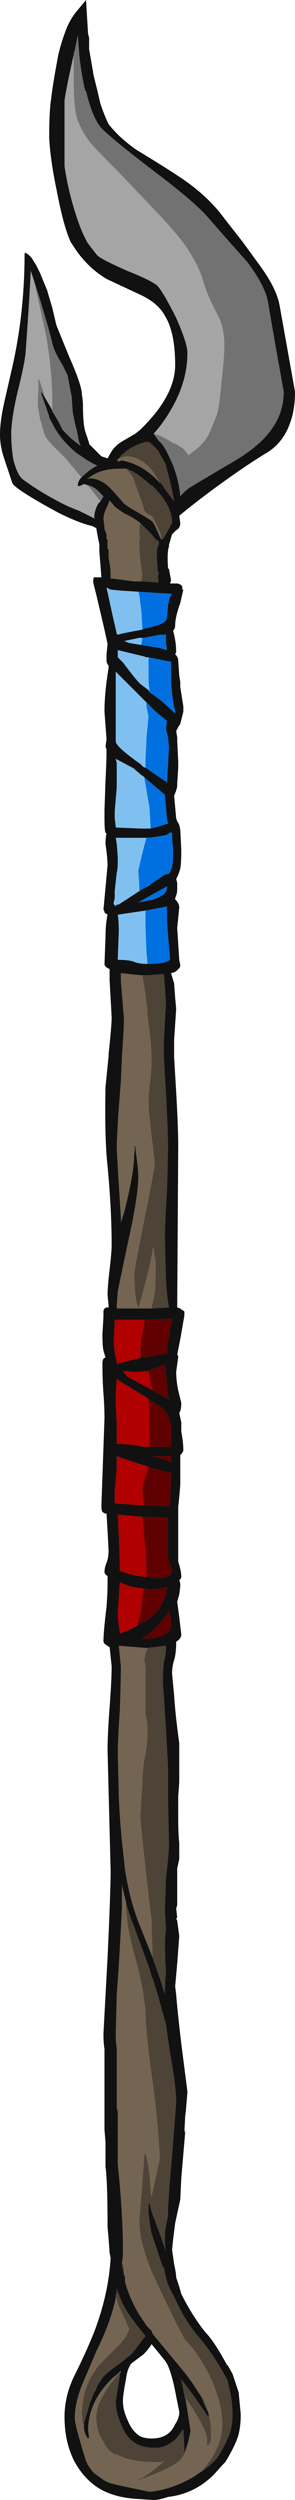 <?xml version="1.0" encoding="UTF-8" standalone="no"?>
<svg xmlns:ffdec="https://www.free-decompiler.com/flash" xmlns:xlink="http://www.w3.org/1999/xlink" ffdec:objectType="frame" height="853.3px" width="100.8px" xmlns="http://www.w3.org/2000/svg">
  <g transform="matrix(1.0, 0.0, 0.0, 1.0, 56.35, 415.8)">
    <use ffdec:characterId="263" height="121.9" transform="matrix(7.0, 0.0, 0.0, 7.0, -56.35, -415.8)" width="14.4" xlink:href="#shape0"/>
  </g>
  <defs>
    <g id="shape0" transform="matrix(1.0, 0.0, 0.0, 1.0, 8.05, 59.4)">
      <path d="M-1.9 -37.15 L-1.9 -37.15" fill="#000004" fill-rule="evenodd" stroke="none"/>
      <path d="M1.75 -36.95 L1.75 -36.95" fill="#999999" fill-rule="evenodd" stroke="none"/>
      <path d="M-2.2 -37.1 L-2.1 -37.25 -2.05 -37.25 -1.95 -37.35 -1.9 -37.35 -1.9 -37.4 -1.75 -37.5 Q-1.35 -37.75 -0.95 -37.85 L-0.75 -37.85 -0.35 -37.45 Q-0.15 -37.1 0.05 -36.75 L0.1 -36.5 Q0.35 -35.6 0.45 -34.95 L0.0 -35.55 -0.2 -35.85 -0.25 -35.85 Q-0.9 -37.15 -1.9 -37.15 L-2.1 -37.1 -2.25 -37.05 -2.2 -37.1 M-1.9 -36.55 Q-1.4 -36.4 -0.7 -35.75 L-0.65 -35.75 Q0.35 -34.8 0.35 -33.9 L0.05 -33.35 -0.1 -33.1 -0.2 -33.1 -0.2 -33.35 Q-0.3 -33.6 -0.6 -34.2 L-0.85 -34.35 Q-1.05 -34.5 -1.05 -34.65 -1.1 -34.9 -1.2 -35.1 L-1.55 -36.1 Q-1.7 -36.35 -1.9 -36.55 M-1.1 -11.85 L-0.8 -11.85 -0.15 -11.9 -0.05 -11.9 0.0 -11.3 0.05 -10.5 -0.05 -8.65 -0.05 -7.85 0.05 -6.1 Q0.15 -4.3 0.15 -3.55 0.15 -2.85 0.1 -1.3 0.0 0.25 0.0 1.0 L0.05 2.95 Q0.1 3.85 0.2 4.35 L-0.6 4.4 -0.65 4.4 -0.65 4.35 -0.5 3.7 Q-0.45 3.25 -0.45 2.15 L-0.5 1.85 -0.55 1.45 -0.6 1.45 -0.6 1.6 Q-0.8 2.65 -1.2 4.05 L-1.3 4.4 -1.35 4.25 -1.45 3.7 -1.5 2.75 Q-1.5 2.55 -1.0 0.05 -0.5 -2.45 -0.5 -2.6 -0.5 -2.8 -0.65 -4.0 -0.8 -5.25 -0.8 -5.75 -0.8 -6.15 -0.7 -6.8 L-0.65 -7.5 Q-0.65 -7.95 -0.7 -8.7 L-0.85 -9.9 Q-0.85 -10.25 -1.0 -11.25 L-1.1 -11.85 M-1.9 -37.15 L-1.9 -37.15 M-1.15 -31.05 L-1.1 -31.35 -1.2 -32.05 -1.25 -32.75 -1.25 -33.1 -1.2 -33.1 -1.25 -33.35 -1.25 -33.5 Q-1.25 -33.75 -1.2 -33.9 L-0.65 -33.35 -0.45 -33.1 -0.3 -33.0 -0.3 -32.85 Q-0.4 -32.65 -0.4 -32.35 L-0.35 -31.55 -0.3 -31.45 -0.35 -31.3 -0.3 -31.0 -1.15 -31.05 M-0.85 20.95 L0.0 20.85 0.05 20.85 0.05 21.05 Q0.05 21.25 -0.05 21.65 L-0.1 22.15 Q-0.1 22.9 -0.05 23.3 L0.05 24.9 0.15 26.7 0.15 28.2 0.2 30.65 0.15 31.3 0.05 32.2 0.0 33.8 0.05 34.65 0.0 35.2 Q0.0 35.95 0.05 36.8 0.0 37.3 0.0 37.85 L0.0 37.85 -0.05 37.7 -0.2 37.2 -0.55 36.2 -0.6 36.05 Q-0.65 34.75 -0.65 34.2 -0.7 33.95 -0.95 31.65 -1.2 29.45 -1.2 29.15 L-1.1 27.6 Q-1.1 27.0 -1.0 26.35 -0.85 25.7 -0.85 25.1 -0.85 24.5 -0.95 24.2 L-0.95 21.85 Q-1.0 21.65 -1.0 21.45 L-0.85 20.95 M1.8 61.1 L1.95 60.9 2.0 60.85 Q2.8 59.85 2.8 58.8 2.8 57.85 2.3 56.7 1.8 55.55 1.0 54.7 0.85 54.5 0.05 52.85 -0.4 51.9 -0.65 51.35 -1.0 50.5 -1.15 49.8 -1.25 49.3 -1.25 48.9 -1.05 46.45 -1.0 45.65 L-0.95 45.6 Q-0.75 46.25 -0.7 47.4 L-0.7 47.55 -0.65 47.7 -0.4 46.55 -0.25 45.9 Q-0.3 44.4 -0.6 42.1 -0.95 39.7 -0.95 38.6 L-1.05 37.85 Q-1.2 36.9 -1.45 36.05 -1.8 34.8 -1.85 34.1 L-1.9 33.6 -1.9 33.35 Q-1.75 33.95 -1.5 34.55 L-0.75 36.6 -0.65 36.95 -0.65 37.0 -0.6 37.05 -0.35 37.85 0.05 39.3 0.25 40.7 Q0.55 42.3 0.55 43.15 L0.35 45.7 Q0.15 48.0 0.15 48.4 L0.15 48.65 Q0.0 49.35 0.0 49.5 L0.0 49.8 Q0.0 50.1 0.05 50.35 L-0.05 50.1 -0.15 49.8 -0.65 48.45 -0.75 48.05 -0.8 48.05 -0.8 48.5 Q-0.75 49.0 -0.65 49.5 L-0.1 51.15 -0.05 51.15 Q0.1 51.95 0.2 52.1 L0.8 53.3 Q1.15 53.95 1.65 54.55 2.35 55.35 3.05 56.65 L3.15 57.1 Q3.3 57.65 3.3 58.35 3.3 58.85 3.15 59.3 3.0 59.7 2.65 60.3 2.4 60.7 1.8 61.1 M-2.1 50.95 Q-2.0 51.05 -2.0 51.4 L-1.95 51.6 -2.0 51.55 -2.1 51.0 -2.1 50.95 M-1.2 53.55 Q-1.1 53.6 -1.05 53.75 L-1.1 53.75 -1.15 53.6 -1.2 53.55 M1.6 57.2 L1.75 57.4 Q1.95 57.65 2.1 58.2 L1.9 57.8 Q1.8 57.5 1.7 57.35 L1.6 57.2 M2.15 58.35 Q2.25 58.8 2.25 59.15 L2.25 59.5 Q2.25 59.65 2.1 59.85 L2.05 59.8 2.05 59.5 Q2.05 59.1 1.2 57.8 L0.95 57.45 0.95 57.4 0.8 56.65 0.75 56.55 Q1.45 57.45 2.05 58.35 L2.1 58.4 2.15 58.35 M1.1 59.8 Q1.0 60.25 0.75 60.55 0.25 61.0 -1.5 61.6 L-1.0 61.35 Q-0.45 61.0 -0.05 60.6 L-0.2 60.65 -0.45 60.65 Q-1.65 60.65 -2.3 60.3 L-2.5 60.25 -2.55 60.2 Q-2.85 60.0 -2.95 59.75 -3.05 59.6 -3.15 59.4 -3.35 59.0 -3.35 58.45 -3.35 57.75 -2.55 56.7 L-2.25 56.35 -2.15 56.25 -2.2 56.35 -2.2 56.45 -2.3 57.05 -2.4 57.7 Q-2.4 58.25 -2.1 58.9 -1.85 59.5 -1.4 59.75 -1.05 59.95 -0.55 59.95 L-0.3 59.95 Q0.2 59.85 0.55 59.5 L0.75 59.25 0.8 59.15 0.9 59.05 0.95 60.0 0.95 60.2 1.1 59.8 M-3.95 58.9 L-4.0 58.75 Q-4.05 58.6 -4.05 58.35 -4.05 56.7 -2.95 55.65 L-2.25 54.95 Q-1.9 54.6 -1.8 54.3 L-1.75 54.2 -1.75 54.15 -2.2 53.15 Q-2.3 52.95 -2.4 52.5 L-2.35 52.35 -2.35 52.2 -2.25 52.45 Q-2.05 53.1 -1.5 53.8 L-1.35 54.0 -0.95 54.5 -1.55 55.3 Q-1.75 55.5 -2.35 55.95 -2.9 56.35 -3.05 56.55 L-3.25 56.85 -3.35 57.05 -3.35 57.1 -3.45 57.25 -3.65 57.75 -3.95 58.75 -3.95 58.9" fill="#4d4336" fill-rule="evenodd" stroke="none"/>
      <path d="M-0.25 -35.85 Q-1.05 -36.75 -2.1 -36.95 L-2.25 -36.9 -2.35 -36.95 -2.2 -37.1 -2.25 -37.05 -2.1 -37.1 -1.9 -37.15 Q-0.9 -37.15 -0.25 -35.85 M-1.9 -36.55 Q-1.7 -36.35 -1.55 -36.1 L-1.2 -35.1 Q-1.1 -34.9 -1.05 -34.65 -1.05 -34.5 -0.85 -34.35 L-0.6 -34.2 Q-0.3 -33.6 -0.2 -33.35 L-0.2 -33.1 -0.3 -33.35 -0.35 -33.45 Q-0.5 -33.8 -0.6 -33.95 -0.7 -34.05 -1.3 -34.4 -1.9 -34.75 -2.0 -34.85 L-2.35 -35.25 Q-2.65 -35.6 -2.9 -35.8 -3.4 -36.15 -3.8 -36.05 L-3.65 -36.15 Q-3.1 -36.55 -2.2 -36.55 L-1.9 -36.55 M-1.1 -11.85 L-1.0 -11.25 Q-0.85 -10.25 -0.85 -9.9 L-0.7 -8.7 Q-0.65 -7.95 -0.65 -7.5 L-0.7 -6.8 Q-0.8 -6.15 -0.8 -5.75 -0.8 -5.25 -0.65 -4.0 -0.5 -2.8 -0.5 -2.6 -0.5 -2.45 -1.0 0.05 -1.5 2.55 -1.5 2.75 L-1.45 3.7 -1.35 4.25 -1.3 4.4 -1.2 4.05 Q-0.8 2.65 -0.6 1.6 L-0.6 1.45 -0.55 1.45 -0.5 1.85 -0.45 2.15 Q-0.45 3.25 -0.5 3.7 L-0.65 4.35 -0.65 4.4 -1.3 4.4 -2.35 4.4 -2.35 4.25 -2.3 3.55 -1.85 1.4 Q-1.3 -1.05 -1.3 -2.0 -1.3 -2.3 -1.35 -2.7 L-1.45 -3.5 -1.5 -3.5 Q-1.45 -3.35 -1.5 -3.1 -1.5 -2.2 -2.0 -0.25 L-2.15 0.2 -2.15 -0.05 -2.25 -1.65 -2.35 -3.35 Q-2.35 -4.25 -2.15 -6.65 L-2.1 -7.85 Q-2.0 -9.25 -2.0 -9.75 L-2.15 -11.55 -2.15 -11.95 -1.2 -11.85 -1.1 -11.85 M-1.15 -31.05 L-1.5 -31.05 -2.65 -31.2 -2.65 -31.4 Q-2.65 -31.7 -2.75 -32.2 L-2.75 -32.6 -2.8 -32.65 -2.8 -33.1 -2.85 -33.1 -2.85 -33.35 -2.95 -33.6 -2.95 -33.7 -3.0 -34.1 Q-3.0 -34.35 -2.8 -34.75 L-2.7 -35.0 -2.45 -34.7 Q-2.2 -34.5 -1.95 -34.35 -1.6 -34.2 -1.2 -33.9 -1.25 -33.75 -1.25 -33.5 L-1.25 -33.35 -1.2 -33.1 -1.25 -33.1 -1.25 -32.75 -1.2 -32.05 -1.1 -31.35 -1.15 -31.05 M-2.55 -31.15 L-2.55 -31.15 M-0.6 36.05 L-1.2 34.55 Q-1.7 33.35 -1.95 31.75 L-2.1 30.35 Q-2.2 29.35 -2.25 28.2 L-2.3 26.05 Q-2.3 25.45 -2.2 24.0 -2.15 22.5 -2.15 21.85 L-2.25 20.85 -2.2 20.85 -0.95 20.95 -0.85 20.95 -1.0 21.45 Q-1.0 21.65 -0.95 21.85 L-0.95 24.2 Q-0.85 24.5 -0.85 25.1 -0.85 25.7 -1.0 26.35 -1.1 27.0 -1.1 27.6 L-1.2 29.15 Q-1.2 29.45 -0.95 31.65 -0.7 33.95 -0.65 34.2 -0.65 34.75 -0.6 36.05 M-1.9 33.35 L-1.9 33.6 -1.85 34.1 Q-1.8 34.8 -1.45 36.05 -1.2 36.9 -1.05 37.85 L-0.95 38.6 Q-0.95 39.7 -0.6 42.1 -0.3 44.4 -0.25 45.9 L-0.4 46.55 -0.65 47.7 -0.7 47.55 -0.7 47.4 Q-0.75 46.25 -0.95 45.6 L-1.0 45.65 Q-1.05 46.45 -1.25 48.9 -1.25 49.3 -1.15 49.8 -1.0 50.5 -0.65 51.35 -0.4 51.9 0.05 52.85 0.85 54.5 1.0 54.7 1.8 55.55 2.3 56.7 2.8 57.85 2.8 58.8 2.8 59.85 2.0 60.85 L1.95 60.9 1.8 61.1 1.35 61.4 Q0.3 62.0 -0.75 62.1 L-1.45 61.95 Q-2.45 61.75 -2.75 61.65 L-2.95 61.55 Q-3.25 61.35 -3.5 61.15 -3.75 60.85 -3.85 60.6 -4.4 58.85 -4.4 58.5 -4.4 57.8 -4.05 56.9 L-3.35 55.25 Q-2.65 53.85 -2.4 52.65 L-2.4 52.5 Q-2.3 52.95 -2.2 53.15 L-1.75 54.15 -1.75 54.2 -1.8 54.3 Q-1.9 54.6 -2.25 54.95 L-2.95 55.65 Q-4.05 56.7 -4.05 58.35 -4.05 58.6 -4.0 58.75 L-3.95 58.9 -3.95 59.0 -3.9 59.25 -3.8 59.45 -3.75 59.5 -3.7 59.45 -3.75 59.1 Q-3.75 57.7 -2.55 56.55 L-2.25 56.3 -2.15 56.2 -2.15 56.25 -2.25 56.35 -2.55 56.7 Q-3.35 57.75 -3.35 58.45 -3.35 59.0 -3.15 59.4 -3.05 59.6 -2.95 59.75 -2.85 60.0 -2.55 60.2 L-2.5 60.25 -2.3 60.3 Q-1.65 60.65 -0.45 60.65 L-0.2 60.65 -0.05 60.6 Q-0.45 61.0 -1.0 61.35 L-1.5 61.6 Q0.25 61.0 0.75 60.55 1.0 60.25 1.1 59.8 L1.15 59.6 1.25 59.15 Q1.15 58.45 1.0 57.55 L0.95 57.45 1.2 57.8 Q2.05 59.1 2.05 59.5 L2.05 59.8 2.1 59.85 Q2.25 59.65 2.25 59.5 L2.25 59.15 Q2.25 58.8 2.15 58.35 L2.1 58.2 Q1.95 57.65 1.75 57.4 L1.6 57.2 Q1.3 56.7 0.85 56.15 L-0.6 54.4 -0.65 54.25 -0.9 54.0 -1.05 53.75 Q-1.1 53.6 -1.2 53.55 -1.7 52.75 -1.95 51.85 L-1.95 51.6 -2.0 51.4 Q-2.0 51.05 -2.1 50.95 L-2.05 50.6 -2.05 49.8 Q-2.1 48.0 -2.3 46.15 L-2.3 43.55 -2.35 43.4 -2.35 40.45 Q-2.4 40.2 -2.4 39.8 L-2.35 37.85 -2.25 36.45 Q-2.1 33.85 -2.1 33.65 L-2.1 32.5 -1.9 33.35" fill="#736551" fill-rule="evenodd" stroke="none"/>
      <path d="M-0.8 -16.2 L-0.8 -16.25 -0.75 -16.25 -0.8 -16.2" fill="#f0e1a8" fill-rule="evenodd" stroke="none"/>
      <path d="M2.9 -48.75 L3.8 -47.6 4.6 -46.5 Q5.45 -45.35 5.6 -44.5 L6.35 -40.3 Q6.35 -39.4 6.1 -38.75 5.75 -37.75 4.85 -37.25 3.8 -36.6 2.5 -35.65 1.35 -34.8 0.7 -34.25 L0.75 -33.9 Q0.75 -33.65 0.55 -33.55 0.45 -33.45 0.35 -33.35 0.3 -33.2 0.25 -33.0 L0.2 -32.85 0.2 -32.75 Q0.1 -32.5 0.15 -31.75 L0.15 -31.7 0.2 -31.65 0.3 -31.1 0.25 -30.95 0.6 -30.95 Q0.85 -30.9 0.85 -30.75 L0.85 -30.65 0.9 -30.65 0.75 -30.0 Q0.5 -29.3 0.5 -28.9 0.5 -28.75 0.4 -28.65 0.55 -28.1 0.55 -27.6 L0.5 -27.5 Q0.65 -27.35 0.65 -27.2 L0.7 -26.45 0.75 -26.15 0.75 -25.9 0.9 -24.95 0.9 -24.7 0.75 -24.1 0.65 -23.95 0.55 -23.75 0.6 -23.45 0.6 -23.3 0.65 -22.25 0.65 -21.95 0.6 -21.2 0.6 -21.05 0.55 -20.85 0.45 -20.6 0.55 -19.5 0.6 -19.35 Q0.7 -19.25 0.75 -18.95 L0.8 -17.95 Q0.8 -17.35 0.75 -17.05 0.65 -16.7 0.55 -16.55 L0.6 -16.35 0.6 -16.0 Q0.6 -15.85 0.5 -15.6 L0.5 -15.55 Q0.7 -15.35 0.7 -15.15 L0.6 -14.15 0.7 -12.6 0.75 -12.35 Q0.75 -12.2 0.65 -12.15 0.55 -12.0 0.3 -11.95 L0.45 -11.45 0.5 -10.75 0.55 -10.2 0.45 -8.7 0.45 -7.85 0.55 -6.15 Q0.65 -4.4 0.65 -3.55 L0.6 4.35 0.75 4.4 0.8 4.45 Q0.9 4.5 0.95 4.55 L0.95 4.75 0.75 5.9 0.6 6.65 Q0.65 6.7 0.65 6.75 L0.55 7.5 Q0.55 7.9 0.65 8.4 L0.8 9.0 Q0.8 9.35 0.7 9.5 L0.8 9.95 0.8 10.4 Q0.9 10.95 0.9 11.3 0.9 11.4 0.75 11.55 L0.75 13.0 Q0.7 13.65 0.65 14.05 L0.65 16.75 Q0.8 17.2 0.8 17.5 0.8 17.55 0.7 17.65 L0.75 17.8 0.75 17.95 0.7 18.35 0.6 18.7 0.7 19.45 0.8 20.3 Q0.8 20.5 0.55 20.65 L0.55 20.7 Q0.55 21.2 0.45 21.55 0.35 21.85 0.35 22.2 L0.4 22.75 0.45 23.25 Q0.5 24.15 0.7 25.6 L0.7 27.5 0.65 28.2 0.65 29.25 Q0.65 30.05 0.7 30.45 L0.7 31.25 0.6 31.7 0.6 33.5 0.55 33.65 0.6 34.1 0.55 34.15 0.6 34.25 0.7 35.0 0.6 36.35 0.5 37.45 0.55 37.85 Q0.6 38.55 0.8 40.25 L1.1 42.6 1.0 43.8 1.0 43.55 0.95 44.6 1.0 44.45 0.8 46.8 0.75 47.85 0.5 49.0 0.4 49.8 0.35 50.3 0.45 51.0 Q0.55 51.45 0.55 51.65 L0.7 52.1 0.8 52.45 Q1.35 53.55 2.0 54.35 2.4 54.75 3.05 55.95 L3.05 55.9 3.3 56.35 3.6 57.25 3.7 58.3 3.7 58.35 Q3.7 59.0 3.55 59.45 3.4 59.9 2.95 60.65 L2.8 60.8 2.4 61.25 Q1.45 62.2 0.15 62.35 -0.3 62.5 -0.55 62.5 L-1.3 62.45 Q-2.35 62.4 -3.1 62.0 -3.9 61.55 -4.4 60.65 -4.9 59.7 -4.9 58.45 -4.9 57.45 -4.45 56.5 -3.85 55.3 -3.45 54.3 -2.75 52.45 -2.65 50.7 L-2.7 50.45 -2.75 49.75 -2.8 49.2 Q-2.8 46.95 -2.9 46.25 L-2.9 45.05 -2.95 44.45 -2.95 40.5 Q-3.0 40.25 -3.0 39.75 L-2.8 36.05 Q-2.65 32.85 -2.65 31.8 L-2.8 25.95 Q-2.8 25.15 -2.7 23.85 -2.6 22.5 -2.6 21.85 L-2.7 20.9 -2.75 20.9 -2.8 20.85 -2.95 20.75 -3.0 20.65 Q-3.0 20.15 -2.85 18.95 -2.8 18.25 -2.8 17.9 L-2.8 17.45 Q-2.95 17.35 -2.95 17.25 -2.95 17.05 -2.85 16.8 -2.75 16.55 -2.75 16.2 L-2.8 15.25 -2.85 14.4 -2.9 14.4 Q-2.95 14.4 -3.0 14.35 -3.1 14.35 -3.1 14.0 L-2.95 9.75 Q-2.95 9.2 -3.0 8.55 -3.05 7.9 -3.05 7.1 -3.05 6.8 -2.9 6.8 L-3.0 6.45 Q-3.05 6.25 -3.05 5.65 L-3.0 4.8 -3.0 4.55 Q-3.0 4.4 -2.85 4.35 L-2.75 4.35 -2.75 4.25 -2.8 3.75 Q-2.8 3.35 -2.7 2.5 -2.6 1.65 -2.6 1.3 -2.6 -0.4 -2.8 -2.55 -2.95 -3.85 -2.9 -6.4 L-2.75 -7.9 -2.75 -8.0 Q-2.6 -9.4 -2.6 -9.8 L-2.7 -11.6 -2.7 -12.15 Q-2.95 -12.25 -2.95 -12.4 L-2.9 -13.7 Q-2.9 -14.35 -2.8 -14.8 L-2.85 -14.85 Q-2.95 -14.85 -2.95 -14.95 L-3.0 -15.05 -2.8 -17.2 Q-2.8 -17.55 -2.9 -18.25 -2.9 -18.55 -2.85 -18.75 L-2.9 -18.8 Q-2.95 -18.9 -2.95 -19.55 L-2.95 -19.9 -2.9 -21.35 Q-2.85 -22.3 -2.85 -22.8 L-2.85 -22.85 -2.9 -23.0 -2.85 -23.35 -2.95 -24.7 -2.95 -24.75 Q-2.95 -25.35 -2.85 -26.15 L-2.75 -26.85 -2.75 -26.95 Q-2.85 -27.05 -2.85 -27.2 L-2.85 -27.5 -2.8 -28.0 Q-2.9 -28.5 -3.15 -29.55 L-3.35 -30.4 -3.5 -31.0 Q-3.5 -31.25 -3.45 -31.25 L-3.1 -31.25 -3.2 -32.5 -3.2 -32.85 -3.3 -33.35 -3.35 -33.65 -3.55 -33.75 Q-4.2 -33.9 -5.2 -34.4 L-5.75 -34.7 Q-7.35 -35.6 -7.45 -35.85 L-7.85 -37.05 Q-8.05 -37.65 -8.05 -38.2 -8.05 -38.85 -7.85 -39.75 L-7.45 -41.5 Q-6.85 -44.15 -6.85 -47.05 L-6.8 -47.05 -6.85 -47.1 Q-6.55 -46.95 -6.4 -46.65 L-6.3 -46.5 -6.1 -46.1 -5.75 -45.25 -5.5 -44.4 -5.3 -43.55 -5.2 -43.3 -4.65 -41.95 Q-4.05 -40.6 -4.05 -40.15 -4.0 -39.85 -4.0 -39.65 -4.0 -38.8 -3.9 -38.4 L-3.7 -37.8 -3.7 -37.75 -3.1 -37.15 -2.8 -37.05 -2.6 -37.4 Q-2.4 -37.7 -2.05 -37.9 L-1.45 -38.25 -1.2 -38.45 Q0.5 -40.1 0.5 -41.6 0.5 -43.2 0.0 -44.0 -0.35 -44.65 -1.25 -45.05 L-2.85 -45.8 Q-3.85 -46.4 -4.5 -47.45 L-4.6 -47.6 Q-4.95 -48.35 -5.3 -50.2 -5.6 -51.65 -5.65 -52.7 -5.65 -54.0 -5.55 -54.6 -5.5 -55.15 -5.2 -56.75 -5.05 -57.35 -4.9 -57.75 -4.7 -58.35 -4.35 -58.8 L-3.85 -59.4 Q-3.8 -58.55 -3.75 -57.75 L-3.7 -57.55 -3.7 -57.0 -3.5 -55.85 -3.5 -55.8 -3.3 -55.0 -3.15 -54.35 Q-2.95 -53.75 -2.75 -53.35 -2.25 -52.7 -1.4 -52.1 0.0 -51.25 0.75 -50.75 2.1 -49.85 2.9 -48.75 M-0.55 -38.25 L-0.3 -37.9 Q-0.1 -37.75 0.1 -37.35 0.25 -37.05 0.4 -36.7 0.7 -35.9 0.75 -35.2 0.95 -35.45 1.25 -35.65 L1.5 -35.8 3.1 -36.75 Q4.35 -37.45 4.95 -38.15 5.8 -39.1 5.8 -40.3 L5.45 -42.25 5.05 -44.55 Q4.95 -45.4 4.0 -46.65 L3.15 -47.6 2.1 -48.8 Q1.55 -49.45 -0.2 -50.8 -2.25 -52.35 -3.0 -53.05 -3.5 -53.5 -3.85 -54.95 L-3.9 -55.0 Q-4.15 -56.15 -4.2 -57.0 L-4.25 -57.6 -4.25 -57.7 -4.4 -56.95 Q-4.8 -55.2 -4.9 -54.5 L-4.9 -51.3 Q-4.7 -49.95 -4.25 -48.65 -4.1 -48.2 -3.9 -47.8 L-3.8 -47.6 Q-3.55 -47.25 -3.3 -46.95 -3.1 -46.75 -1.85 -46.2 -0.6 -45.7 -0.35 -45.45 -0.05 -45.1 0.55 -43.9 1.1 -42.65 1.1 -42.2 1.1 -40.75 0.25 -39.35 -0.1 -38.75 -0.55 -38.25 M-0.25 -35.85 L-0.2 -35.85 0.0 -35.55 0.45 -34.95 Q0.35 -35.6 0.1 -36.5 L0.05 -36.75 Q-0.15 -37.1 -0.35 -37.45 L-0.75 -37.85 -0.95 -37.85 Q-1.35 -37.75 -1.75 -37.5 L-1.9 -37.4 -1.9 -37.35 -1.95 -37.35 -2.05 -37.25 -2.1 -37.25 -2.2 -37.1 -2.35 -36.95 -2.25 -36.9 -2.1 -36.95 Q-1.05 -36.75 -0.25 -35.85 M-0.2 -33.1 L-0.1 -33.1 0.05 -33.35 0.35 -33.9 Q0.35 -34.8 -0.65 -35.75 L-0.7 -35.75 Q-1.4 -36.4 -1.9 -36.55 L-2.2 -36.55 Q-3.1 -36.55 -3.65 -36.15 L-3.8 -36.05 Q-3.4 -36.15 -2.9 -35.8 -2.65 -35.6 -2.35 -35.25 L-2.0 -34.85 Q-1.9 -34.75 -1.3 -34.4 -0.7 -34.05 -0.6 -33.95 -0.5 -33.8 -0.35 -33.45 L-0.3 -33.35 -0.2 -33.1 M-1.1 -28.7 L-1.0 -28.75 Q0.05 -28.95 0.1 -29.25 L0.15 -29.85 Q0.2 -30.25 0.35 -30.45 L0.25 -30.45 -0.55 -30.5 -1.3 -30.55 -1.35 -30.55 -2.15 -30.6 -2.65 -30.65 -2.85 -30.75 -2.6 -29.6 -2.35 -28.5 -2.3 -28.45 Q-2.2 -28.5 -1.1 -28.7 M-1.15 -27.95 L-0.25 -27.8 0.1 -27.7 0.1 -27.75 0.05 -28.05 0.05 -28.5 0.0 -28.45 -0.25 -28.45 -1.05 -28.3 -1.1 -28.3 -1.25 -28.3 -1.95 -28.15 -2.0 -28.15 -1.75 -28.05 -1.15 -27.95 M-0.75 -25.65 L-0.2 -25.25 0.4 -24.7 0.5 -24.6 0.5 -24.7 Q0.35 -25.35 0.3 -26.15 L0.3 -27.15 0.2 -27.15 -0.8 -27.35 -0.9 -27.35 -1.05 -27.4 -2.3 -27.7 -2.3 -27.35 -2.05 -27.1 -1.55 -26.45 -1.3 -26.15 -1.2 -26.05 -0.8 -25.75 -0.75 -25.65 M-0.9 -21.95 L-0.85 -21.9 0.1 -21.25 0.1 -21.2 0.2 -23.0 0.15 -23.45 0.05 -23.85 0.1 -24.25 -0.45 -24.7 -0.9 -25.15 -2.4 -26.65 -2.4 -23.25 Q-2.4 -23.0 -1.2 -22.15 L-1.05 -22.0 -0.9 -21.95 M-0.7 -19.0 L-0.3 -19.1 0.15 -19.25 0.1 -19.5 0.0 -20.6 0.0 -20.65 -0.6 -21.15 -0.65 -21.2 -0.95 -21.45 -1.0 -21.5 -1.2 -21.65 -1.55 -21.95 -2.4 -22.4 -2.35 -22.2 -2.35 -21.0 -2.45 -19.85 -2.45 -19.5 -2.4 -19.1 -2.4 -19.05 -1.15 -19.0 -0.7 -19.0 M-0.75 -16.25 L0.0 -16.75 0.2 -16.8 Q0.3 -16.95 0.35 -17.15 0.4 -17.4 0.4 -17.95 L0.35 -18.55 0.35 -18.8 0.25 -18.8 0.1 -18.7 Q-0.25 -18.6 -0.9 -18.55 L-2.4 -18.55 -2.35 -18.25 Q-2.3 -17.7 -2.3 -17.45 -2.3 -17.0 -2.35 -16.85 L-2.45 -15.95 -2.45 -15.6 -2.5 -15.4 -2.5 -15.3 -2.45 -15.3 -2.45 -15.25 Q-2.45 -15.15 -2.45 -15.2 L-2.4 -15.25 -2.3 -15.3 -2.25 -15.3 -1.25 -15.95 -1.1 -16.05 -0.8 -16.2 -0.75 -16.25 M0.05 -16.15 L-0.95 -15.6 -1.2 -15.45 Q-1.3 -15.4 -1.35 -15.4 L-1.3 -15.4 Q0.15 -15.6 0.1 -16.15 L0.1 -16.2 0.05 -16.15 M-0.85 -12.4 L-0.8 -12.4 Q-0.2 -12.4 0.05 -12.5 0.25 -12.55 0.25 -12.65 L0.1 -14.45 0.1 -15.2 -0.95 -15.0 -2.3 -14.8 Q-2.25 -14.45 -2.25 -14.0 L-2.3 -12.65 -2.3 -12.6 Q-1.75 -12.6 -1.5 -12.5 -1.25 -12.4 -0.85 -12.4 M-0.65 4.4 L-0.6 4.4 0.2 4.35 Q0.1 3.85 0.05 2.95 L0.0 1.0 Q0.0 0.25 0.1 -1.3 0.15 -2.85 0.15 -3.55 0.15 -4.3 0.05 -6.1 L-0.05 -7.85 -0.05 -8.65 0.05 -10.5 0.0 -11.3 -0.05 -11.9 -0.15 -11.9 -0.8 -11.85 -1.1 -11.85 -1.2 -11.85 -2.15 -11.95 -2.15 -11.55 -2.0 -9.75 Q-2.0 -9.25 -2.1 -7.85 L-2.15 -6.65 Q-2.35 -4.25 -2.35 -3.35 L-2.25 -1.65 -2.15 -0.05 -2.15 0.2 -2.0 -0.25 Q-1.5 -2.2 -1.5 -3.1 -1.45 -3.35 -1.5 -3.5 L-1.45 -3.5 -1.35 -2.7 Q-1.3 -2.3 -1.3 -2.0 -1.3 -1.05 -1.85 1.4 L-2.3 3.55 -2.35 4.25 -2.35 4.4 -1.3 4.4 -0.65 4.4 M-6.4 -45.75 L-6.55 -46.2 Q-6.6 -44.95 -6.8 -42.2 -6.85 -41.65 -7.2 -40.25 -7.5 -38.95 -7.5 -38.25 -7.5 -37.6 -7.4 -37.0 -7.2 -36.2 -6.9 -36.0 -6.15 -35.45 -5.2 -34.95 -4.75 -34.7 -4.2 -34.5 L-3.4 -34.1 -3.45 -34.15 Q-3.45 -34.5 -3.25 -34.85 L-3.15 -34.95 -3.0 -35.2 -3.25 -35.45 Q-3.5 -35.7 -3.8 -35.75 L-3.95 -35.8 -4.15 -35.7 -4.25 -35.7 -4.25 -35.75 Q-4.25 -35.95 -4.05 -36.15 L-3.7 -36.45 Q-3.5 -36.6 -3.3 -36.7 -3.65 -36.85 -4.0 -37.1 L-4.3 -37.3 Q-4.85 -37.75 -5.2 -38.25 L-5.3 -38.4 Q-5.45 -38.65 -5.65 -39.05 L-5.65 -39.1 -6.05 -40.25 -6.0 -40.25 -5.85 -40.0 Q-5.7 -39.75 -5.5 -39.4 L-5.5 -39.35 -5.2 -38.85 -5.0 -38.45 Q-4.6 -38.0 -4.1 -37.65 -4.2 -37.8 -4.25 -38.15 L-4.3 -38.4 -4.4 -38.8 -4.5 -39.3 -4.55 -40.05 -4.6 -40.3 -4.75 -41.1 -5.0 -41.6 -5.2 -41.95 Q-5.45 -42.4 -5.5 -42.7 -5.85 -44.05 -6.4 -45.75 M-1.2 -33.9 Q-1.6 -34.2 -1.95 -34.35 -2.2 -34.5 -2.45 -34.7 L-2.7 -35.0 -2.8 -34.75 Q-3.0 -34.35 -3.0 -34.1 L-2.95 -33.7 -2.95 -33.6 -2.85 -33.35 -2.85 -33.1 -2.8 -33.1 -2.8 -32.65 -2.75 -32.6 -2.75 -32.2 Q-2.65 -31.7 -2.65 -31.4 L-2.65 -31.2 -1.5 -31.05 -1.15 -31.05 -0.3 -31.0 -0.35 -31.3 -0.3 -31.45 -0.35 -31.55 -0.4 -32.35 Q-0.4 -32.65 -0.3 -32.85 L-0.3 -33.0 -0.45 -33.1 -0.65 -33.35 -1.2 -33.9 M-2.55 -31.15 L-2.55 -31.15 M-1.0 4.95 L-2.45 4.95 Q-2.45 5.3 -2.5 6.05 L-2.45 6.55 -2.35 7.0 -2.35 7.1 -1.15 6.8 -1.05 6.8 Q-0.3 6.65 0.1 6.6 0.1 6.25 0.2 5.8 L0.35 4.9 0.25 4.9 -1.0 4.95 M-0.6 8.4 L-0.55 8.4 -0.5 8.45 0.05 8.75 0.1 8.8 0.2 8.85 0.15 8.65 0.0 7.15 -0.05 7.15 Q-0.25 7.2 -0.65 7.4 L-0.75 7.4 -0.8 7.45 -0.85 7.45 -1.35 7.5 -2.05 7.45 -1.85 7.7 -1.8 7.75 -1.6 7.85 -1.15 8.1 -0.85 8.25 Q-0.75 8.3 -0.7 8.35 L-0.65 8.35 -0.6 8.4 M-0.8 11.15 L0.3 11.15 0.3 10.25 Q0.25 9.7 0.05 9.45 -0.15 9.2 -0.75 8.85 L-0.8 8.8 -2.35 7.85 Q-2.45 8.85 -2.35 9.95 L-2.35 11.0 -2.2 11.0 -1.6 11.05 -1.0 11.15 -0.8 11.15 M-0.8 12.15 L-0.85 12.1 Q-1.85 11.8 -2.35 11.6 L-2.35 12.2 -2.4 12.8 -2.45 13.35 -2.45 13.9 -1.15 14.0 -1.05 14.0 -0.8 14.0 0.2 14.05 0.25 13.95 0.3 12.4 0.2 12.4 -0.6 12.2 -0.75 12.15 -0.8 12.15 M-1.1 14.55 L-1.2 14.55 -2.3 14.45 Q-2.2 16.45 -2.2 17.1 L-2.2 17.2 -1.55 17.4 -0.9 17.5 -0.85 17.5 -0.45 17.55 -0.4 17.55 Q0.35 17.55 0.35 17.15 0.15 16.7 0.15 16.55 L0.15 15.5 Q0.15 15.0 0.15 14.6 L0.1 14.6 -1.1 14.55 M-1.05 18.05 L-1.1 18.05 Q-1.7 18.0 -2.2 17.75 L-2.3 19.25 Q-2.3 19.55 -2.2 20.2 L-2.2 20.25 Q-1.75 20.1 -1.4 19.9 L-0.9 19.6 Q-0.5 19.35 -0.3 19.05 0.05 18.6 0.1 18.0 L0.0 18.0 -0.45 18.1 -0.75 18.1 -0.95 18.05 -1.05 18.05 M-0.85 20.95 L-0.95 20.95 -2.2 20.85 -2.25 20.85 -2.15 21.85 Q-2.15 22.5 -2.2 24.0 -2.3 25.45 -2.3 26.05 L-2.25 28.2 Q-2.2 29.35 -2.1 30.35 L-1.95 31.75 Q-1.7 33.35 -1.2 34.55 L-0.6 36.05 -0.55 36.2 -0.2 37.2 -0.05 37.7 0.0 37.85 0.0 37.85 Q0.0 37.3 0.05 36.8 0.0 35.95 0.0 35.2 L0.05 34.65 0.0 33.8 0.05 32.2 0.15 31.3 0.2 30.65 0.15 28.2 0.15 26.7 0.05 24.9 -0.05 23.3 Q-0.1 22.9 -0.1 22.15 L-0.05 21.65 Q0.05 21.25 0.05 21.05 L0.05 20.85 0.0 20.85 -0.85 20.95 M-1.05 20.45 L-1.1 20.5 Q0.3 20.5 0.3 19.8 0.3 19.5 0.2 19.15 L0.15 19.25 -0.05 19.5 Q-0.5 20.15 -1.05 20.45 M-1.9 33.35 L-2.1 32.5 -2.1 33.65 Q-2.1 33.85 -2.25 36.45 L-2.35 37.85 -2.4 39.8 Q-2.4 40.2 -2.35 40.45 L-2.35 43.4 -2.3 43.55 -2.3 46.15 Q-2.1 48.0 -2.05 49.8 L-2.05 50.6 -2.1 50.95 -2.1 51.0 -2.0 51.55 -1.95 51.6 -1.95 51.85 Q-1.7 52.75 -1.2 53.55 L-1.15 53.6 -1.1 53.75 -1.05 53.75 -0.9 54.0 -0.65 54.25 -0.6 54.4 0.85 56.15 Q1.3 56.7 1.6 57.2 L1.7 57.35 Q1.8 57.5 1.9 57.8 L2.1 58.2 2.15 58.35 2.1 58.4 2.05 58.35 Q1.45 57.45 0.75 56.55 L0.8 56.65 0.95 57.4 0.95 57.45 1.0 57.55 Q1.15 58.45 1.25 59.15 L1.15 59.6 1.1 59.8 0.95 60.2 0.95 60.0 0.9 59.05 0.8 59.15 0.75 59.25 0.55 59.5 Q0.2 59.85 -0.3 59.95 L-0.55 59.95 Q-1.05 59.95 -1.4 59.75 -1.85 59.5 -2.1 58.9 -2.4 58.25 -2.4 57.7 L-2.3 57.05 -2.2 56.45 -2.2 56.35 -2.15 56.25 -2.15 56.2 -2.25 56.3 -2.55 56.55 Q-3.75 57.7 -3.75 59.1 L-3.7 59.45 -3.75 59.5 -3.8 59.45 -3.9 59.25 -3.95 59.0 -3.95 58.9 -3.95 58.75 -3.65 57.75 -3.45 57.25 -3.35 57.1 -3.35 57.05 -3.25 56.85 -3.05 56.55 Q-2.9 56.35 -2.35 55.95 -1.75 55.5 -1.55 55.3 L-0.95 54.5 -1.35 54.0 -1.5 53.8 Q-2.05 53.1 -2.25 52.45 L-2.35 52.2 -2.35 52.35 -2.4 52.5 -2.4 52.65 Q-2.65 53.85 -3.35 55.25 L-4.05 56.9 Q-4.4 57.8 -4.4 58.5 -4.4 58.85 -3.85 60.6 -3.75 60.85 -3.5 61.15 -3.25 61.35 -2.95 61.55 L-2.75 61.65 Q-2.45 61.75 -1.45 61.95 L-0.75 62.1 Q0.3 62.0 1.35 61.4 L1.8 61.1 Q2.4 60.7 2.65 60.3 3.0 59.7 3.15 59.3 3.3 58.85 3.3 58.35 3.3 57.65 3.15 57.1 L3.05 56.65 Q2.35 55.35 1.65 54.55 1.15 53.95 0.8 53.3 L0.2 52.1 Q0.1 51.95 -0.05 51.15 L-0.1 51.15 -0.65 49.5 Q-0.75 49.0 -0.8 48.5 L-0.8 48.05 -0.75 48.05 -0.65 48.45 -0.15 49.8 -0.05 50.1 0.05 50.35 Q0.0 50.1 0.0 49.8 L0.0 49.5 Q0.0 49.35 0.15 48.65 L0.15 48.4 Q0.15 48.0 0.35 45.7 L0.55 43.15 Q0.55 42.3 0.25 40.7 L0.05 39.3 -0.35 37.85 -0.6 37.05 -0.65 37.0 -0.65 36.95 -0.75 36.6 -1.5 34.55 Q-1.75 33.95 -1.9 33.35 M-1.05 55.4 L-1.65 55.85 Q-1.85 56.15 -1.9 56.6 -2.05 57.4 -2.05 57.65 -2.05 58.15 -1.8 58.65 -1.6 59.15 -1.2 59.4 -0.95 59.5 -0.65 59.5 0.2 59.5 0.5 58.8 0.65 58.6 0.7 58.3 L0.7 58.2 0.55 57.45 Q0.35 56.35 0.1 55.85 L0.0 55.7 -0.65 54.9 Q-0.8 55.15 -1.05 55.4 M0.3 11.85 L0.3 11.6 -0.6 11.6 Q0.0 11.75 0.3 11.9 L0.3 11.85" fill="#111111" fill-rule="evenodd" stroke="none"/>
      <path d="M-1.3 -30.55 L-0.55 -30.5 0.25 -30.45 0.35 -30.45 Q0.2 -30.25 0.15 -29.85 L0.1 -29.25 Q0.05 -28.95 -1.0 -28.75 L-1.1 -28.7 -1.1 -28.75 -1.15 -29.6 -1.25 -30.4 -1.3 -30.55 M-1.1 -28.3 L-1.05 -28.3 -0.25 -28.45 0.0 -28.45 0.05 -28.5 0.05 -28.05 0.1 -27.75 0.1 -27.7 -0.25 -27.8 -1.15 -27.95 -1.15 -28.0 -1.1 -28.3 M-0.8 -27.35 L0.2 -27.15 0.3 -27.15 0.3 -26.15 Q0.35 -25.35 0.5 -24.7 L0.5 -24.6 0.4 -24.7 -0.2 -25.25 -0.75 -25.65 -0.8 -26.2 -0.8 -27.35 M-0.9 -25.15 L-0.45 -24.7 0.1 -24.25 0.05 -23.85 0.15 -23.45 0.2 -23.0 0.1 -21.2 0.1 -21.25 -0.85 -21.9 -0.9 -21.95 -0.95 -21.95 -0.95 -22.35 -0.9 -23.35 -0.9 -23.45 -0.8 -24.45 -0.9 -24.95 -0.9 -25.15 M-1.0 -21.5 L-0.95 -21.45 -0.65 -21.2 -0.6 -21.15 0.0 -20.65 0.0 -20.6 0.1 -19.5 0.15 -19.25 -0.3 -19.1 -0.7 -19.0 -0.7 -19.05 -0.75 -20.0 -1.0 -21.45 -1.0 -21.5 M-0.9 -18.55 Q-0.25 -18.6 0.1 -18.7 L0.25 -18.8 0.35 -18.8 0.35 -18.55 0.4 -17.95 Q0.4 -17.4 0.35 -17.15 0.3 -16.95 0.2 -16.8 L0.0 -16.75 -0.75 -16.25 -0.8 -16.25 -0.8 -16.2 -1.1 -16.05 -1.25 -15.95 -1.25 -16.25 -1.3 -16.95 Q-1.05 -18.05 -0.9 -18.55 M-0.95 -15.0 L0.1 -15.2 0.1 -14.45 0.25 -12.65 Q0.25 -12.55 0.05 -12.5 -0.2 -12.4 -0.8 -12.4 L-0.85 -12.4 -0.85 -12.45 -0.9 -12.95 -0.95 -14.25 -0.95 -15.0 M0.05 -16.15 L0.1 -16.2 0.1 -16.15 Q0.15 -15.6 -1.3 -15.4 L-1.35 -15.4 Q-1.3 -15.4 -1.2 -15.45 L-0.95 -15.6 0.05 -16.15" fill="#0070e0" fill-rule="evenodd" stroke="none"/>
      <path d="M-1.3 -30.55 L-1.25 -30.4 -1.15 -29.6 -1.1 -28.75 -1.1 -28.7 Q-2.2 -28.5 -2.3 -28.45 L-2.35 -28.5 -2.6 -29.6 -2.85 -30.75 -2.65 -30.65 -2.15 -30.6 -1.35 -30.55 -1.3 -30.55 M-1.1 -28.3 L-1.15 -28.0 -1.15 -27.95 -1.75 -28.05 -2.0 -28.15 -1.95 -28.15 -1.25 -28.3 -1.1 -28.3 M-0.8 -27.35 L-0.8 -26.2 -0.75 -25.65 -0.8 -25.75 -1.2 -26.05 -1.3 -26.15 -1.55 -26.45 -2.05 -27.1 -2.3 -27.35 -2.3 -27.7 -1.05 -27.4 -0.9 -27.35 -0.8 -27.35 M-0.9 -25.15 L-0.9 -24.95 -0.8 -24.45 -0.9 -23.45 -0.9 -23.35 -0.95 -22.35 -0.95 -21.95 -0.9 -21.95 -1.05 -22.0 -1.2 -22.15 Q-2.4 -23.0 -2.4 -23.25 L-2.4 -26.65 -0.9 -25.15 M-1.0 -21.5 L-1.0 -21.45 -0.75 -20.0 -0.7 -19.05 -0.7 -19.0 -1.15 -19.0 -2.4 -19.05 -2.4 -19.1 -2.45 -19.5 -2.45 -19.85 -2.35 -21.0 -2.35 -22.2 -2.4 -22.4 -1.55 -21.95 -1.2 -21.65 -1.0 -21.5 M-0.9 -18.55 Q-1.05 -18.05 -1.3 -16.95 L-1.25 -16.25 -1.25 -15.95 -2.25 -15.3 -2.3 -15.3 -2.4 -15.25 -2.45 -15.2 Q-2.45 -15.15 -2.45 -15.25 L-2.45 -15.3 -2.5 -15.3 -2.5 -15.4 -2.45 -15.6 -2.45 -15.95 -2.35 -16.85 Q-2.3 -17.0 -2.3 -17.45 -2.3 -17.7 -2.35 -18.25 L-2.4 -18.55 -0.9 -18.55 M-0.95 -15.0 L-0.95 -14.25 -0.9 -12.95 -0.85 -12.45 -0.85 -12.4 Q-1.25 -12.4 -1.5 -12.5 -1.75 -12.6 -2.3 -12.6 L-2.3 -12.65 -2.25 -14.0 Q-2.25 -14.45 -2.3 -14.8 L-0.95 -15.0" fill="#80c0f0" fill-rule="evenodd" stroke="none"/>
      <path d="M-4.4 -56.95 L-4.25 -57.7 -4.25 -57.6 -4.2 -57.0 Q-4.15 -56.15 -3.9 -55.0 L-3.85 -54.95 Q-3.5 -53.5 -3.0 -53.05 -2.25 -52.35 -0.2 -50.8 1.55 -49.45 2.1 -48.8 L3.15 -47.6 4.0 -46.65 Q4.95 -45.4 5.05 -44.55 L5.45 -42.25 5.8 -40.3 Q5.8 -39.1 4.95 -38.15 4.35 -37.45 3.1 -36.75 L1.5 -35.8 1.25 -35.65 Q0.95 -35.45 0.75 -35.2 0.7 -35.9 0.4 -36.7 0.25 -37.05 0.1 -37.35 -0.1 -37.75 -0.3 -37.9 L-0.55 -38.25 -0.4 -38.2 Q-0.15 -38.15 0.4 -37.8 0.6 -37.75 0.75 -37.6 0.85 -37.6 1.05 -37.35 L1.15 -37.2 1.4 -37.4 Q1.9 -37.75 2.15 -38.25 2.25 -38.45 2.5 -39.1 2.65 -39.4 2.75 -40.7 2.9 -41.95 2.9 -42.55 2.9 -43.4 2.6 -44.0 2.1 -44.9 1.85 -45.75 1.65 -46.45 1.05 -47.35 0.55 -48.05 -0.3 -48.95 L-2.35 -51.1 Q-3.35 -52.1 -3.65 -52.45 -4.1 -53.05 -4.3 -53.65 -4.45 -54.25 -4.45 -55.35 L-4.45 -56.8 -4.4 -56.95 M1.75 -36.95 L1.75 -36.95 M-5.5 -39.4 L-5.5 -39.7 Q-5.5 -41.85 -6.0 -43.95 L-6.4 -45.75 Q-5.85 -44.05 -5.5 -42.7 -5.45 -42.4 -5.2 -41.95 L-5.0 -41.6 -4.75 -41.1 -4.6 -40.3 -4.55 -40.05 -4.5 -39.3 -4.4 -38.8 -4.3 -38.4 -4.25 -38.15 Q-4.2 -37.8 -4.1 -37.65 -4.6 -38.0 -5.0 -38.45 L-5.2 -38.85 -5.5 -39.35 -5.5 -39.4 M-3.15 -34.95 L-3.65 -35.6 -3.8 -35.75 Q-3.5 -35.7 -3.25 -35.45 L-3.0 -35.2 -3.15 -34.95 M-4.05 -36.15 L-4.1 -36.15 -4.85 -37.05 -5.45 -37.65 Q-5.85 -38.05 -5.9 -38.3 L-6.1 -39.0 -6.2 -39.55 -6.2 -40.1 Q-6.15 -40.65 -6.2 -40.9 L-6.15 -40.9 Q-6.0 -40.55 -5.85 -40.0 L-6.0 -40.25 -6.05 -40.25 -5.65 -39.1 -5.65 -39.05 Q-5.45 -38.65 -5.3 -38.4 L-5.2 -38.25 Q-4.85 -37.75 -4.3 -37.3 L-4.0 -37.1 Q-3.65 -36.85 -3.3 -36.7 -3.5 -36.6 -3.7 -36.45 L-4.05 -36.15" fill="#727272" fill-rule="evenodd" stroke="none"/>
      <path d="M-4.4 -56.95 L-4.45 -56.8 -4.45 -55.35 Q-4.45 -54.25 -4.3 -53.65 -4.1 -53.05 -3.65 -52.45 -3.35 -52.1 -2.35 -51.1 L-0.3 -48.95 Q0.55 -48.05 1.05 -47.35 1.65 -46.45 1.85 -45.75 2.1 -44.9 2.6 -44.0 2.9 -43.4 2.9 -42.55 2.9 -41.95 2.75 -40.7 2.65 -39.4 2.5 -39.1 2.25 -38.45 2.15 -38.25 1.9 -37.75 1.4 -37.4 L1.15 -37.2 1.05 -37.35 Q0.85 -37.6 0.75 -37.6 0.6 -37.75 0.4 -37.8 -0.15 -38.15 -0.4 -38.2 L-0.55 -38.25 Q-0.1 -38.75 0.25 -39.35 1.1 -40.75 1.1 -42.2 1.1 -42.65 0.55 -43.9 -0.05 -45.1 -0.35 -45.45 -0.6 -45.7 -1.85 -46.2 -3.1 -46.75 -3.3 -46.95 -3.55 -47.25 -3.8 -47.6 L-3.9 -47.8 Q-4.1 -48.2 -4.25 -48.65 -4.7 -49.95 -4.9 -51.3 L-4.9 -54.5 Q-4.8 -55.2 -4.4 -56.95 M-6.4 -45.75 L-6.0 -43.95 Q-5.5 -41.85 -5.5 -39.7 L-5.5 -39.4 Q-5.7 -39.75 -5.85 -40.0 -6.0 -40.55 -6.15 -40.9 L-6.2 -40.9 Q-6.15 -40.65 -6.2 -40.1 L-6.2 -39.55 -6.1 -39.0 -5.9 -38.3 Q-5.85 -38.05 -5.45 -37.65 L-4.85 -37.05 -4.1 -36.15 -4.05 -36.15 Q-4.25 -35.95 -4.25 -35.75 L-4.25 -35.7 -4.15 -35.7 -3.95 -35.8 -3.8 -35.75 -3.65 -35.6 -3.15 -34.95 -3.25 -34.85 Q-3.45 -34.5 -3.45 -34.15 L-3.4 -34.1 -4.2 -34.5 Q-4.75 -34.7 -5.2 -34.95 -6.15 -35.45 -6.9 -36.0 -7.2 -36.2 -7.4 -37.0 -7.5 -37.6 -7.5 -38.25 -7.5 -38.95 -7.2 -40.25 -6.85 -41.65 -6.8 -42.2 -6.6 -44.95 -6.55 -46.2 L-6.4 -45.75" fill="#a5a5a5" fill-rule="evenodd" stroke="none"/>
      <path d="M-1.15 6.8 L-2.35 7.1 -2.35 7.0 -2.45 6.55 -2.5 6.05 Q-2.45 5.3 -2.45 4.95 L-1.0 4.95 Q-1.0 5.25 -1.05 5.45 -1.15 5.65 -1.2 6.5 L-1.2 6.8 -1.15 6.8 M-0.8 7.45 L-0.7 8.0 -0.6 8.4 -0.65 8.35 -0.7 8.35 Q-0.75 8.3 -0.85 8.25 L-1.15 8.1 -1.6 7.85 -1.8 7.75 -1.85 7.7 -2.05 7.45 -1.35 7.5 -0.85 7.45 -0.8 7.45 M-0.8 8.8 L-0.8 8.95 Q-0.75 9.3 -0.75 9.5 -0.8 9.85 -0.75 10.55 L-0.75 11.1 -0.8 11.15 -1.0 11.15 -1.6 11.05 -2.2 11.0 -2.35 11.0 -2.35 9.95 Q-2.45 8.85 -2.35 7.85 L-0.8 8.8 M-1.05 14.0 L-1.15 14.0 -2.45 13.9 -2.45 13.35 -2.4 12.8 -2.35 12.2 -2.35 11.6 Q-1.85 11.8 -0.85 12.1 L-0.8 12.15 -0.85 12.3 Q-1.1 13.0 -1.1 13.15 L-1.05 13.8 -1.05 14.0 M-0.9 17.5 L-1.55 17.4 -2.2 17.2 -2.2 17.1 Q-2.2 16.45 -2.3 14.45 L-1.2 14.55 -1.1 14.55 -1.05 15.1 -0.95 16.25 Q-0.9 16.9 -0.9 17.45 L-0.9 17.5 M-1.4 19.9 Q-1.75 20.1 -2.2 20.25 L-2.2 20.2 Q-2.3 19.55 -2.3 19.25 L-2.2 17.75 Q-1.7 18.0 -1.1 18.05 L-1.05 18.05 -1.05 18.1 -1.15 18.9 Q-1.15 19.2 -1.35 19.8 L-1.35 19.85 -1.4 19.9" fill="#b00000" fill-rule="evenodd" stroke="none"/>
      <path d="M-1.0 4.95 L0.25 4.9 0.35 4.9 0.2 5.8 Q0.1 6.25 0.1 6.6 -0.3 6.65 -1.05 6.8 L-1.15 6.8 -1.2 6.8 -1.2 6.5 Q-1.15 5.65 -1.05 5.45 -1.0 5.25 -1.0 4.95 M-0.8 7.45 L-0.75 7.4 -0.65 7.4 Q-0.25 7.2 -0.05 7.15 L0.0 7.15 0.15 8.65 0.2 8.85 0.1 8.8 0.05 8.75 -0.5 8.45 -0.55 8.4 -0.6 8.4 -0.7 8.0 -0.8 7.45 M-0.8 11.15 L-0.75 11.1 -0.75 10.55 Q-0.8 9.85 -0.75 9.5 -0.75 9.3 -0.8 8.95 L-0.8 8.8 -0.75 8.85 Q-0.15 9.2 0.05 9.45 0.25 9.7 0.3 10.25 L0.3 11.15 -0.8 11.15 M-0.8 12.15 L-0.75 12.15 -0.6 12.2 0.2 12.4 0.3 12.4 0.25 13.95 0.2 14.05 -0.8 14.0 -1.05 14.0 -1.05 13.8 -1.1 13.15 Q-1.1 13.0 -0.85 12.3 L-0.8 12.15 M-1.1 14.55 L0.1 14.6 0.15 14.6 Q0.15 15.0 0.15 15.5 L0.15 16.55 Q0.15 16.7 0.35 17.15 0.35 17.55 -0.4 17.55 L-0.45 17.55 -0.85 17.5 -0.9 17.5 -0.9 17.45 Q-0.9 16.9 -0.95 16.25 L-1.05 15.1 -1.1 14.55 M-1.05 18.05 L-0.95 18.05 -0.75 18.1 -0.45 18.1 0.0 18.0 0.1 18.0 Q0.05 18.6 -0.3 19.05 -0.5 19.35 -0.9 19.6 L-1.4 19.9 -1.35 19.85 -1.35 19.8 Q-1.15 19.2 -1.15 18.9 L-1.05 18.1 -1.05 18.05 M-1.05 20.45 Q-0.5 20.15 -0.05 19.5 L0.15 19.25 0.2 19.15 Q0.3 19.5 0.3 19.8 0.3 20.5 -1.1 20.5 L-1.05 20.45 M0.3 11.85 L0.3 11.9 Q0.0 11.75 -0.6 11.6 L0.3 11.6 0.3 11.85" fill="#600000" fill-rule="evenodd" stroke="none"/>
    </g>
  </defs>
</svg>

